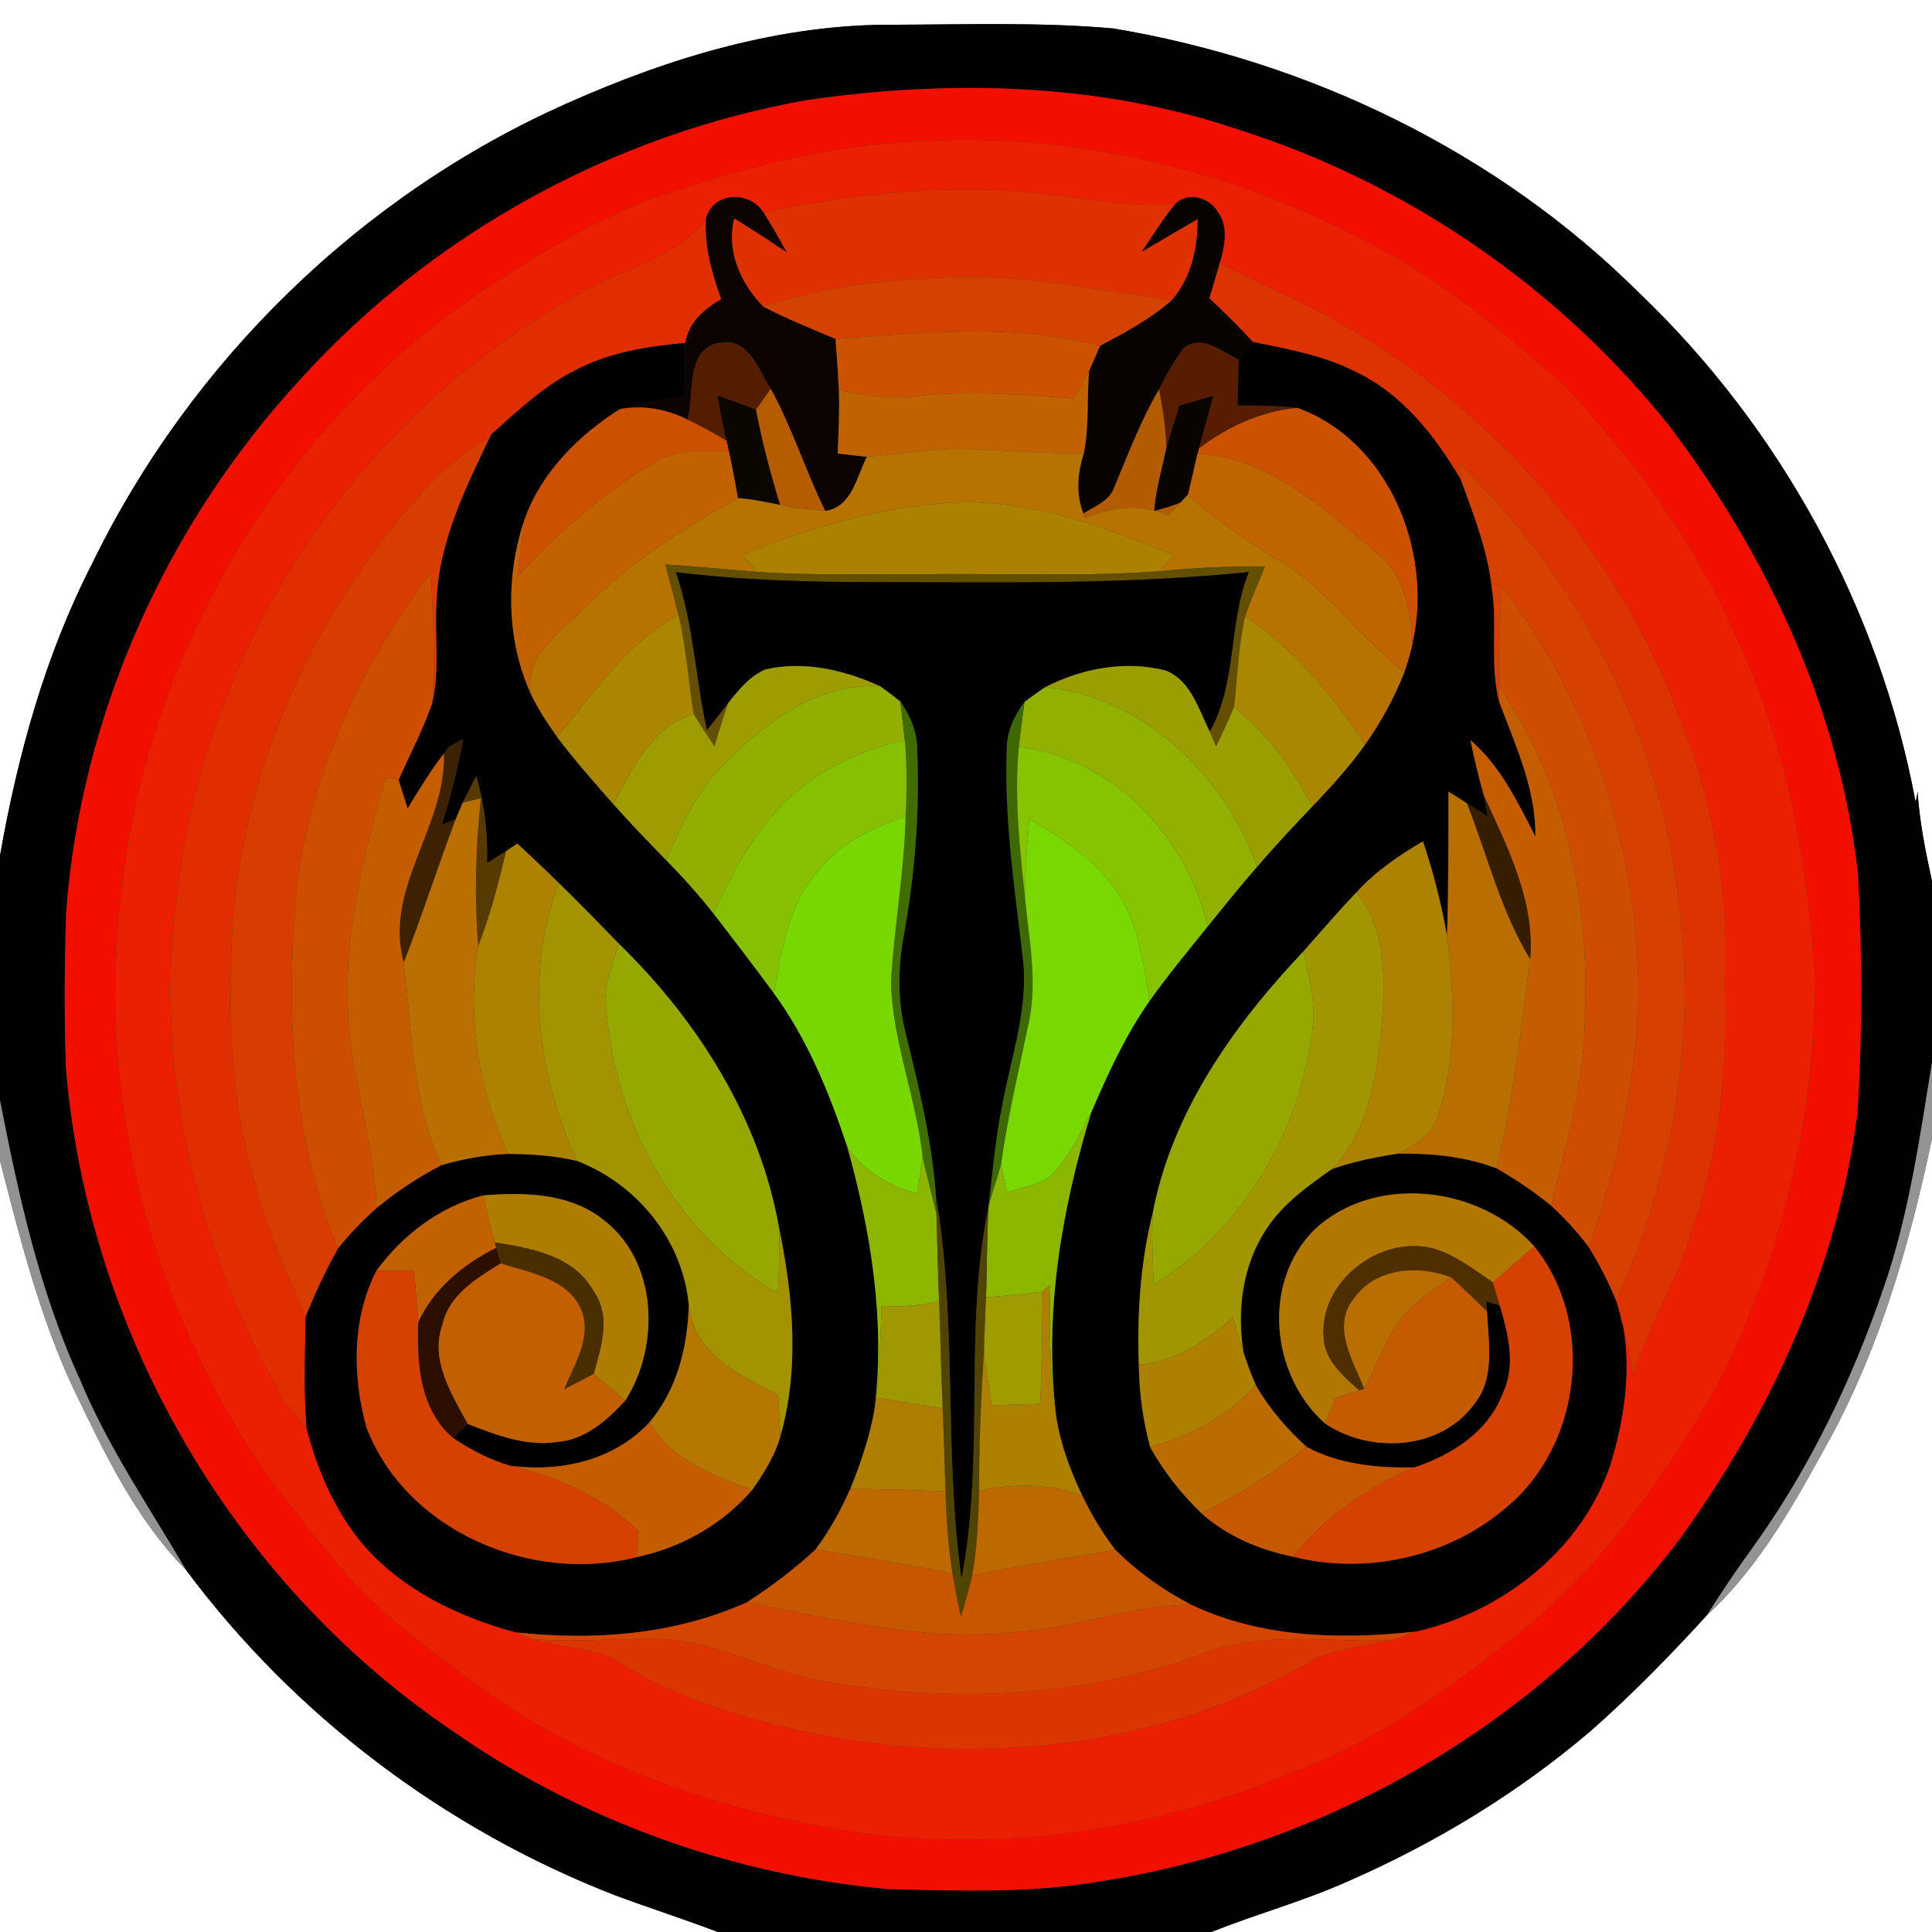 <?xml version="1.0" encoding="UTF-8" ?>
<!DOCTYPE svg PUBLIC "-//W3C//DTD SVG 1.1//EN" "http://www.w3.org/Graphics/SVG/1.1/DTD/svg11.dtd">
<svg width="250pt" height="250pt" viewBox="0 0 250 250" version="1.1" xmlns="http://www.w3.org/2000/svg">
<rect x="0" y="0" width="250" height="250" fill="#333333" stroke="none"/>
<g id="#ffffffff">
<path fill="#ffffff" opacity="1.00" d=" M 0.00 0.00 L 250.00 0.00 L 250.00 114.02 C 249.16 110.18 248.38 106.33 248.13 102.40 C 248.10 102.85 248.01 103.30 247.87 103.73 C 243.21 78.80 230.44 55.41 212.10 37.90 C 193.79 19.67 169.44 7.92 144.04 3.68 C 134.72 2.86 125.35 3.17 116.01 3.20 C 101.22 3.04 86.75 7.40 73.36 13.38 C 46.72 25.21 24.64 46.76 11.91 72.96 C 5.84 84.78 2.30 97.69 0.00 110.72 L 0.00 0.00 Z" />
<path fill="#ffffff" opacity="1.00" d=" M 236.91 185.96 C 243.41 173.91 247.19 160.65 250.00 147.31 L 250.00 250.00 L 156.74 250.00 C 162.60 247.67 168.71 246.00 174.47 243.42 C 185.80 238.46 196.50 231.96 205.92 223.91 C 211.20 219.25 216.13 214.20 220.88 209.00 C 227.85 202.60 232.40 194.15 236.91 185.96 Z" />
<path fill="#ffffff" opacity="1.00" d=" M 0.00 150.16 C 2.56 160.14 5.08 170.20 9.45 179.57 C 13.45 187.88 17.49 196.47 24.05 203.12 C 38.13 222.04 57.67 236.75 79.65 245.27 C 84.04 246.90 88.51 248.33 92.89 250.00 L 0.00 250.00 L 0.00 150.16 Z" />
</g>
<g id="#010100ff">
<path fill="#010100" opacity="1.00" d=" M 73.36 13.38 C 86.75 7.40 101.22 3.04 116.01 3.20 C 125.35 3.17 134.72 2.86 144.04 3.68 C 169.44 7.92 193.79 19.67 212.10 37.90 C 230.44 55.41 243.21 78.80 247.87 103.73 C 248.01 103.30 248.10 102.85 248.13 102.40 C 248.38 106.33 249.16 110.18 250.00 114.02 L 250.00 137.47 C 248.40 147.28 247.02 157.22 243.74 166.66 C 239.71 178.44 234.27 189.82 227.00 199.97 C 224.87 202.91 222.82 205.92 220.88 209.00 C 216.13 214.20 211.20 219.25 205.92 223.91 C 196.50 231.96 185.80 238.46 174.47 243.42 C 168.71 246.00 162.60 247.67 156.74 250.00 L 92.89 250.00 C 88.51 248.33 84.04 246.90 79.65 245.27 C 57.67 236.75 38.13 222.04 24.05 203.12 C 19.33 195.04 13.98 187.28 10.38 178.59 C 5.10 167.11 2.42 154.73 0.00 142.40 L 0.00 110.72 C 2.30 97.69 5.84 84.78 11.91 72.96 C 24.64 46.76 46.72 25.21 73.36 13.38 M 104.47 12.95 C 79.49 17.34 56.03 30.19 38.97 48.98 C 21.60 67.75 10.47 92.43 8.57 118.00 C 8.34 124.66 8.31 131.34 8.52 138.00 C 11.26 172.05 29.95 204.54 58.24 223.75 C 74.88 235.50 94.72 242.63 114.99 244.45 C 124.20 244.65 133.49 245.02 142.60 243.41 C 171.82 238.80 199.31 222.94 217.23 199.31 C 229.08 183.05 237.80 164.10 240.35 144.03 C 241.01 133.71 240.97 123.33 240.41 113.00 C 238.04 91.85 228.74 71.88 215.94 55.04 C 201.71 37.19 182.02 23.69 160.27 16.78 C 142.37 10.72 123.04 10.27 104.47 12.95 Z" />
</g>
<g id="#f30f00ff">
<path fill="#f30f00" opacity="1.00" d=" M 104.47 12.95 C 123.04 10.27 142.37 10.72 160.27 16.78 C 182.02 23.69 201.71 37.19 215.94 55.04 C 228.74 71.88 238.04 91.85 240.41 113.00 C 240.97 123.33 241.01 133.71 240.35 144.03 C 237.80 164.10 229.08 183.05 217.23 199.31 C 199.31 222.94 171.82 238.80 142.60 243.41 C 133.49 245.02 124.20 244.65 114.99 244.45 C 94.72 242.63 74.88 235.50 58.24 223.75 C 29.95 204.54 11.26 172.05 8.52 138.00 C 8.31 131.34 8.34 124.66 8.57 118.00 C 10.47 92.43 21.60 67.75 38.97 48.98 C 56.03 30.19 79.49 17.34 104.47 12.95 M 116.41 18.45 C 106.29 19.07 96.46 21.73 86.86 24.87 C 79.71 27.14 73.13 30.84 66.82 34.84 C 38.66 51.68 19.43 82.32 15.77 114.84 C 12.99 136.39 17.01 158.73 26.96 178.02 C 31.31 187.16 37.59 195.19 44.10 202.88 C 48.85 208.53 54.84 212.90 60.70 217.30 C 73.87 227.20 89.64 233.15 105.73 236.23 C 126.34 240.31 148.02 237.45 167.31 229.32 C 177.64 225.50 186.77 219.16 195.31 212.31 C 206.42 203.96 214.46 192.36 221.51 180.55 C 230.24 164.11 234.69 145.56 234.90 126.98 C 233.95 111.43 231.13 95.79 224.31 81.66 C 219.04 69.73 211.18 59.16 202.26 49.73 C 196.05 44.23 189.61 38.88 182.57 34.46 C 162.86 22.64 139.40 16.52 116.41 18.45 Z" />
</g>
<g id="#ea2000ff">
<path fill="#ea2000" opacity="1.00" d=" M 116.41 18.45 C 139.40 16.52 162.86 22.64 182.57 34.46 C 189.61 38.88 196.05 44.23 202.26 49.73 C 211.18 59.16 219.04 69.73 224.31 81.66 C 231.13 95.79 233.95 111.43 234.90 126.98 C 234.69 145.56 230.24 164.11 221.51 180.55 C 214.46 192.36 206.42 203.96 195.31 212.31 C 186.77 219.16 177.64 225.50 167.31 229.32 C 148.02 237.45 126.34 240.31 105.73 236.23 C 89.64 233.15 73.87 227.20 60.70 217.30 C 54.84 212.90 48.85 208.53 44.10 202.88 C 37.59 195.19 31.31 187.16 26.96 178.02 C 17.01 158.73 12.99 136.39 15.77 114.84 C 19.43 82.32 38.66 51.68 66.82 34.84 C 73.13 30.84 79.71 27.14 86.86 24.87 C 96.46 21.73 106.29 19.07 116.41 18.45 M 98.77 27.48 C 96.98 24.62 92.14 24.82 91.35 28.38 C 88.48 32.22 83.90 33.85 79.66 35.67 C 48.93 50.19 26.96 81.31 23.02 115.01 C 19.72 137.57 25.18 160.92 36.39 180.61 C 37.33 182.12 38.52 183.44 39.67 184.79 C 41.01 190.04 43.21 195.17 46.62 199.42 C 51.70 205.56 59.19 209.19 66.77 211.23 C 67.32 211.45 68.44 211.89 69.00 212.11 C 72.85 213.30 77.18 213.12 80.65 215.37 C 87.23 219.63 94.88 221.78 102.40 223.72 C 125.09 228.85 150.21 226.65 170.38 214.52 C 173.52 213.37 176.86 212.91 180.11 212.23 C 181.15 211.91 182.17 211.54 183.18 211.13 C 194.36 208.61 204.65 200.60 208.37 189.56 C 210.13 183.85 211.06 177.73 210.05 171.79 C 210.54 173.83 210.97 175.87 211.39 177.92 C 213.43 171.10 217.43 165.06 219.29 158.17 C 222.60 148.13 223.64 137.52 223.24 127.00 C 223.74 115.60 221.80 104.13 217.57 93.54 C 209.75 71.90 193.76 53.50 173.86 42.08 C 168.71 39.02 163.11 36.84 157.85 33.99 C 158.44 31.90 158.99 29.39 157.61 27.48 C 156.58 25.60 153.83 24.78 152.15 26.32 C 146.73 26.98 141.39 25.74 136.02 25.20 C 123.60 23.60 110.97 24.99 98.77 27.48 Z" />
</g>
<g id="#df3000ff">
<path fill="#df3000" opacity="1.00" d=" M 98.77 27.48 C 110.97 24.99 123.60 23.60 136.02 25.20 C 141.39 25.74 146.73 26.98 152.15 26.32 C 150.52 28.27 149.19 30.46 147.76 32.56 C 150.17 31.15 152.57 29.73 154.99 28.33 C 154.99 32.12 154.19 35.95 151.62 38.86 C 142.44 37.64 133.29 35.62 123.98 35.86 C 115.46 36.11 106.84 36.90 98.73 39.66 C 95.78 36.61 93.96 32.51 94.99 28.24 C 97.29 29.64 99.54 31.11 101.77 32.62 C 100.81 30.88 99.85 29.14 98.77 27.48 Z" />
</g>
<g id="#0c0400ff">
<path fill="#0c0400" opacity="1.00" d=" M 91.35 28.38 C 92.14 24.82 96.98 24.62 98.77 27.48 C 99.85 29.14 100.81 30.88 101.77 32.62 C 99.54 31.11 97.29 29.64 94.99 28.24 C 93.96 32.51 95.78 36.61 98.73 39.66 C 101.78 41.24 104.96 42.53 108.12 43.86 C 108.29 46.04 108.44 48.24 108.55 50.43 C 108.64 53.18 108.51 55.93 108.40 58.68 C 109.66 58.83 110.92 59.00 112.18 59.10 C 110.82 61.70 110.27 65.64 106.78 66.11 C 104.23 60.93 102.53 55.37 99.73 50.31 C 98.16 47.93 96.91 43.73 93.32 44.34 C 88.63 44.89 89.90 50.92 88.97 54.29 C 86.27 52.93 83.22 52.39 80.23 52.93 C 82.98 52.19 85.80 51.76 88.61 51.29 C 88.62 48.99 88.60 46.68 88.68 44.38 C 89.10 41.69 91.10 40.01 93.31 38.70 C 92.14 35.39 91.13 31.94 91.35 28.38 Z" />
</g>
<g id="#090300ff">
<path fill="#090300" opacity="1.00" d=" M 152.15 26.32 C 153.83 24.78 156.58 25.60 157.61 27.48 C 158.99 29.39 158.44 31.90 157.85 33.99 C 157.40 35.53 156.98 37.07 156.49 38.59 C 158.44 40.41 160.34 42.29 162.15 44.26 C 161.52 45.02 160.90 45.78 160.29 46.55 C 158.13 45.53 155.65 43.27 153.22 44.96 C 151.95 46.65 150.93 48.50 149.98 50.37 C 147.61 54.43 145.97 58.81 144.16 63.12 C 143.53 64.88 141.62 65.51 140.19 66.46 C 139.19 63.90 139.43 61.18 140.26 58.62 C 140.94 55.13 140.64 51.55 140.92 48.03 C 141.39 46.93 141.87 45.84 142.35 44.75 C 145.58 43.03 148.85 41.28 151.62 38.86 C 154.19 35.95 154.99 32.12 154.99 28.33 C 152.57 29.73 150.17 31.15 147.76 32.56 C 149.19 30.46 150.52 28.27 152.15 26.32 Z" />
</g>
<g id="#e12e00ff">
<path fill="#e12e00" opacity="1.00" d=" M 79.66 35.67 C 83.90 33.85 88.48 32.22 91.35 28.38 C 91.13 31.94 92.14 35.39 93.31 38.70 C 91.10 40.01 89.10 41.69 88.68 44.38 C 83.91 44.82 79.06 45.55 74.75 47.76 C 70.49 49.83 67.03 53.12 63.54 56.25 C 61.17 57.95 58.70 59.55 56.63 61.62 C 41.68 77.03 31.99 97.57 30.13 119.00 C 29.53 130.11 29.63 141.46 32.76 152.23 C 34.31 158.52 37.01 164.43 39.56 170.35 C 39.47 175.16 39.29 179.99 39.67 184.79 C 38.52 183.44 37.33 182.12 36.39 180.61 C 25.18 160.92 19.72 137.57 23.02 115.01 C 26.96 81.31 48.93 50.19 79.66 35.67 Z" />
</g>
<g id="#dd3300ff">
<path fill="#dd3300" opacity="1.00" d=" M 157.85 33.99 C 163.11 36.84 168.71 39.02 173.86 42.08 C 193.76 53.50 209.75 71.90 217.57 93.54 C 221.80 104.13 223.74 115.60 223.24 127.00 C 223.64 137.52 222.60 148.13 219.29 158.17 C 217.43 165.06 213.43 171.10 211.39 177.92 C 210.97 175.87 210.54 173.83 210.05 171.79 C 209.78 170.64 209.48 169.50 209.15 168.37 C 216.79 151.48 219.87 132.44 216.87 114.08 C 214.10 93.54 203.67 74.45 188.95 60.03 C 188.98 60.55 189.02 61.60 189.05 62.13 C 185.66 56.29 181.21 50.69 174.90 47.87 C 170.89 45.93 166.47 45.15 162.15 44.26 C 160.34 42.29 158.44 40.41 156.49 38.59 C 156.98 37.07 157.40 35.53 157.85 33.99 Z" />
</g>
<g id="#d44200ff">
<path fill="#d44200" opacity="1.00" d=" M 98.73 39.66 C 106.84 36.90 115.46 36.11 123.98 35.86 C 133.29 35.62 142.44 37.64 151.62 38.86 C 148.85 41.28 145.58 43.03 142.35 44.75 C 131.14 41.83 119.51 43.04 108.12 43.86 C 104.96 42.53 101.78 41.24 98.73 39.66 Z" />
</g>
<g id="#ca5200ff">
<path fill="#ca5200" opacity="1.00" d=" M 108.12 43.86 C 119.51 43.04 131.14 41.83 142.35 44.75 C 141.87 45.84 141.39 46.93 140.92 48.03 C 140.28 49.22 139.61 50.39 138.94 51.57 C 132.31 51.03 125.63 50.55 118.99 51.21 C 115.49 51.62 111.95 51.34 108.55 50.43 C 108.44 48.24 108.29 46.04 108.12 43.86 Z" />
<path fill="#ca5200" opacity="1.00" d=" M 155.14 58.01 C 158.86 55.19 163.22 53.18 167.91 52.77 C 179.78 57.08 185.51 71.48 182.79 83.27 C 182.50 79.10 181.80 74.48 178.32 71.71 C 171.46 66.02 164.38 59.19 154.96 58.69 L 155.14 58.01 Z" />
</g>
<g id="#541d00ff">
<path fill="#541d00" opacity="1.00" d=" M 93.32 44.34 C 96.91 43.73 98.16 47.93 99.73 50.31 C 99.25 50.98 98.30 52.33 97.83 53.01 C 96.16 52.39 94.49 51.77 92.82 51.17 C 93.18 53.13 93.57 55.08 94.01 57.03 C 92.37 56.04 90.68 55.14 88.97 54.29 C 89.90 50.92 88.63 44.89 93.32 44.34 Z" />
</g>
<g id="#561d00ff">
<path fill="#561d00" opacity="1.00" d=" M 153.22 44.96 C 155.65 43.27 158.13 45.53 160.29 46.55 C 160.24 48.52 160.19 50.49 160.15 52.46 C 162.74 52.46 165.33 52.47 167.91 52.77 C 163.22 53.18 158.86 55.19 155.14 58.01 C 155.76 55.74 156.38 53.47 157.00 51.21 C 155.53 51.65 154.06 52.08 152.60 52.51 C 152.06 54.34 151.44 56.14 150.94 57.98 C 150.86 55.42 150.46 52.88 149.98 50.37 C 150.93 48.50 151.95 46.65 153.22 44.96 Z" />
</g>
<g id="#010000ff">
<path fill="#010000" opacity="1.00" d=" M 74.75 47.76 C 79.06 45.55 83.91 44.82 88.68 44.38 C 88.60 46.68 88.62 48.99 88.61 51.29 C 85.80 51.76 82.98 52.19 80.23 52.93 C 74.92 56.28 70.16 61.01 67.95 67.00 C 65.41 74.34 65.46 82.81 68.75 89.92 C 69.67 91.84 70.86 93.62 72.09 95.36 C 74.35 98.39 76.88 101.21 79.37 104.06 C 81.58 106.55 83.90 108.95 86.23 111.33 C 88.37 113.52 90.43 115.80 92.32 118.21 C 94.97 121.63 97.60 125.07 100.16 128.55 C 104.49 134.50 107.30 141.38 109.61 148.32 C 112.70 159.34 114.57 170.88 113.17 182.33 C 112.55 185.89 111.39 189.33 110.02 192.67 C 108.81 195.42 107.34 198.07 105.54 200.49 C 102.80 203.05 99.78 205.31 96.64 207.34 C 87.28 211.55 76.87 212.32 66.77 211.23 C 59.19 209.19 51.70 205.56 46.62 199.42 C 43.21 195.17 41.01 190.04 39.67 184.79 C 39.29 179.99 39.47 175.16 39.56 170.35 C 40.77 167.33 42.15 164.37 43.75 161.54 C 45.25 159.65 46.93 157.92 48.73 156.32 C 51.32 154.17 54.16 152.31 57.15 150.76 C 59.96 149.94 62.86 149.43 65.79 149.31 C 68.78 149.34 71.78 149.53 74.70 150.23 C 82.49 153.27 88.31 160.43 89.13 168.83 C 88.98 174.28 87.63 179.79 84.05 184.04 C 79.45 188.99 72.55 190.52 66.03 189.67 C 63.37 188.90 60.91 187.59 58.62 186.07 C 59.25 185.46 59.88 184.85 60.52 184.25 C 64.18 185.69 68.05 187.19 72.07 186.60 C 75.71 186.32 78.56 183.79 80.92 181.23 C 85.43 174.16 85.13 163.25 78.12 157.87 C 73.77 154.36 67.83 154.25 62.52 154.69 C 56.88 156.14 52.09 159.81 48.69 164.46 C 45.52 170.67 45.59 178.18 47.44 184.76 C 52.60 198.17 68.87 205.00 82.43 201.48 C 88.17 200.25 93.49 197.27 97.33 192.80 C 98.81 190.68 100.25 188.45 100.96 185.93 C 103.48 177.14 102.64 167.81 100.83 158.97 C 98.35 144.78 90.32 132.10 80.12 122.15 C 77.55 119.50 74.97 116.85 72.32 114.27 C 70.56 112.53 68.75 110.85 66.95 109.15 C 66.59 109.39 65.87 109.88 65.50 110.12 C 64.68 110.65 63.85 111.17 63.02 111.69 C 63.15 107.89 62.69 104.08 61.64 100.43 C 61.04 101.57 60.46 102.72 59.87 103.88 C 59.64 104.41 59.19 105.49 58.96 106.02 C 58.51 106.20 57.62 106.56 57.17 106.73 C 58.30 103.08 59.27 99.38 59.94 95.61 C 59.49 95.86 58.57 96.36 58.11 96.62 C 57.94 96.84 57.60 97.28 57.44 97.50 C 55.71 99.76 54.21 102.18 52.75 104.61 C 52.35 103.38 51.96 102.15 51.58 100.92 C 53.05 97.61 54.76 94.39 55.94 90.96 C 56.92 86.70 56.23 82.30 56.49 77.97 C 56.71 70.20 60.25 63.11 63.54 56.25 C 67.03 53.12 70.49 49.83 74.75 47.76 Z" />
<path fill="#010000" opacity="1.00" d=" M 160.29 46.55 C 160.90 45.78 161.52 45.02 162.15 44.26 C 166.47 45.15 170.89 45.93 174.90 47.87 C 181.21 50.69 185.66 56.29 189.05 62.13 C 190.70 66.63 192.48 71.14 193.02 75.95 C 193.83 80.89 192.72 85.99 194.01 90.86 C 196.12 96.49 198.74 102.07 198.68 108.24 C 196.37 103.76 194.15 99.11 190.27 95.76 C 190.75 98.17 191.35 100.56 192.00 102.94 C 192.12 103.61 192.37 104.96 192.50 105.63 C 191.61 105.07 190.72 104.52 189.84 103.96 C 189.24 103.58 188.04 102.81 187.43 102.43 C 187.43 108.64 187.45 114.85 187.24 121.06 C 186.50 116.92 185.47 112.85 184.13 108.87 C 181.00 110.69 177.99 112.77 175.53 115.46 C 173.16 117.94 170.93 120.56 168.64 123.13 C 159.64 132.66 151.67 143.84 149.16 156.97 C 147.57 163.37 147.13 169.99 147.36 176.57 C 147.41 180.18 147.89 183.77 148.83 187.26 C 150.60 190.44 152.87 193.32 155.49 195.84 C 158.79 198.79 162.98 200.55 167.29 201.43 C 176.83 203.84 187.52 201.47 194.98 195.00 C 204.63 187.00 206.50 171.08 198.53 161.28 C 191.55 153.47 177.98 151.78 170.10 159.10 C 163.23 165.95 164.41 177.90 171.45 184.20 C 177.32 188.16 186.39 187.68 190.75 181.71 C 193.52 178.33 192.60 173.72 192.42 169.71 C 192.39 169.39 192.33 168.73 192.31 168.41 C 192.75 168.53 193.63 168.79 194.07 168.92 C 195.15 172.59 196.20 176.67 194.45 180.33 C 192.58 185.28 187.84 188.30 183.01 189.89 C 178.24 189.96 173.33 189.53 169.06 187.22 C 166.51 184.88 164.21 182.24 162.50 179.23 C 161.90 177.84 161.36 176.43 160.91 174.99 C 160.02 169.51 160.79 163.59 163.95 158.92 C 166.06 155.72 169.24 153.46 172.33 151.29 C 175.10 150.30 177.99 149.73 180.89 149.28 C 185.20 149.22 189.58 149.63 193.64 151.18 C 196.13 152.60 198.51 154.21 200.73 156.02 C 202.51 157.66 204.14 159.45 205.59 161.38 C 206.97 163.61 208.17 165.95 209.15 168.37 C 209.48 169.50 209.78 170.64 210.05 171.79 C 211.06 177.73 210.13 183.85 208.37 189.56 C 204.65 200.60 194.36 208.61 183.18 211.13 C 173.41 212.19 163.17 211.95 154.15 207.65 C 150.54 205.78 147.19 203.40 144.32 200.53 C 142.64 198.38 141.26 196.03 140.07 193.58 C 138.50 190.31 137.22 186.86 136.67 183.26 C 135.06 169.98 137.34 156.66 141.20 143.97 C 143.35 138.96 145.63 133.97 148.78 129.49 C 151.13 126.18 153.73 123.06 156.27 119.89 C 158.37 117.29 160.46 114.69 162.66 112.17 C 164.96 109.51 167.36 106.92 169.80 104.37 C 172.23 101.84 174.58 99.23 176.63 96.38 C 178.69 93.46 180.42 90.30 181.73 86.97 C 182.15 85.76 182.51 84.52 182.79 83.27 C 185.51 71.48 179.78 57.08 167.91 52.77 C 165.33 52.47 162.74 52.46 160.15 52.46 C 160.19 50.49 160.24 48.52 160.29 46.55 Z" />
</g>
<g id="#c06200ff">
<path fill="#c06200" opacity="1.00" d=" M 138.94 51.57 C 139.61 50.39 140.28 49.22 140.92 48.03 C 140.64 51.55 140.94 55.13 140.26 58.62 C 135.50 58.74 130.76 58.34 126.01 58.13 C 121.37 57.90 116.79 58.75 112.18 59.10 C 110.92 59.00 109.66 58.83 108.40 58.68 C 108.51 55.93 108.64 53.18 108.55 50.43 C 111.95 51.34 115.49 51.62 118.99 51.21 C 125.63 50.55 132.31 51.03 138.94 51.57 Z" />
</g>
<g id="#0c0600ff">
<path fill="#0c0600" opacity="1.00" d=" M 92.82 51.17 C 94.49 51.77 96.16 52.39 97.83 53.01 C 98.62 57.17 99.71 61.27 100.95 65.33 C 99.14 64.99 97.34 64.57 95.49 64.46 C 95.13 62.43 94.77 60.40 94.32 58.38 C 94.24 58.04 94.09 57.37 94.01 57.03 C 93.57 55.08 93.18 53.13 92.82 51.17 Z" />
</g>
<g id="#b55c00ff">
<path fill="#b55c00" opacity="1.00" d=" M 97.83 53.01 C 98.30 52.33 99.25 50.98 99.73 50.31 C 102.53 55.37 104.23 60.93 106.78 66.11 C 104.83 65.91 102.86 65.81 100.95 65.33 C 99.71 61.27 98.62 57.17 97.83 53.01 Z" />
</g>
<g id="#b25b00ff">
<path fill="#b25b00" opacity="1.00" d=" M 149.98 50.37 C 150.46 52.88 150.86 55.42 150.94 57.98 C 150.36 60.68 149.58 63.35 149.36 66.11 C 150.52 65.81 151.66 65.44 152.78 65.01 C 152.24 65.58 151.70 66.15 151.15 66.71 C 147.64 65.06 143.84 65.63 140.36 67.02 L 140.19 66.46 C 141.62 65.51 143.53 64.88 144.16 63.12 C 145.97 58.81 147.61 54.43 149.98 50.37 Z" />
</g>
<g id="#090400ff">
<path fill="#090400" opacity="1.00" d=" M 152.60 52.51 C 154.06 52.08 155.53 51.65 157.00 51.21 C 156.38 53.47 155.76 55.74 155.14 58.01 L 154.96 58.69 C 154.53 60.46 154.17 62.25 153.71 64.01 C 153.48 64.26 153.02 64.76 152.78 65.01 C 151.66 65.44 150.52 65.81 149.36 66.11 C 149.58 63.35 150.36 60.68 150.94 57.98 C 151.44 56.14 152.06 54.34 152.60 52.51 Z" />
</g>
<g id="#cb5100ff">
<path fill="#cb5100" opacity="1.00" d=" M 80.23 52.93 C 83.22 52.39 86.27 52.93 88.97 54.29 C 90.68 55.14 92.37 56.04 94.01 57.03 C 94.09 57.37 94.24 58.04 94.32 58.38 C 91.11 58.31 87.65 58.01 84.79 59.79 C 78.10 63.74 72.17 68.91 66.96 74.66 C 67.26 72.10 67.53 69.54 67.95 67.00 C 70.16 61.01 74.92 56.28 80.23 52.93 Z" />
</g>
<g id="#d83d00ff">
<path fill="#d83d00" opacity="1.00" d=" M 56.63 61.62 C 58.70 59.55 61.17 57.95 63.54 56.25 C 60.25 63.11 56.71 70.20 56.49 77.97 C 56.23 82.30 56.92 86.70 55.94 90.96 C 56.37 85.34 55.97 79.70 55.78 74.08 C 46.85 85.86 40.41 99.65 38.47 114.40 C 36.90 130.24 37.56 146.66 43.75 161.54 C 42.15 164.37 40.77 167.33 39.56 170.35 C 37.01 164.43 34.31 158.52 32.76 152.23 C 29.63 141.46 29.53 130.11 30.13 119.00 C 31.99 97.57 41.68 77.03 56.63 61.62 Z" />
</g>
<g id="#c16100ff">
<path fill="#c16100" opacity="1.00" d=" M 84.79 59.79 C 87.65 58.01 91.11 58.31 94.32 58.38 C 94.77 60.40 95.13 62.43 95.49 64.46 C 88.38 68.43 81.40 72.81 75.67 78.67 C 72.59 81.81 67.72 84.79 68.75 89.92 C 65.46 82.81 65.41 74.34 67.95 67.00 C 67.53 69.54 67.26 72.10 66.96 74.66 C 72.17 68.91 78.10 63.74 84.79 59.79 Z" />
<path fill="#c16100" opacity="1.00" d=" M 48.69 164.46 C 52.09 159.81 56.88 156.14 62.52 154.69 C 62.98 156.72 63.46 158.76 64.02 160.77 L 64.22 161.47 C 59.97 163.59 56.15 166.72 54.12 171.12 C 53.99 168.88 53.76 166.65 53.55 164.42 C 51.93 164.43 50.31 164.44 48.69 164.46 Z" />
</g>
<g id="#b67300ff">
<path fill="#b67300" opacity="1.00" d=" M 112.18 59.10 C 116.79 58.75 121.37 57.90 126.01 58.13 C 130.76 58.34 135.50 58.74 140.26 58.62 C 139.43 61.18 139.19 63.90 140.19 66.46 L 140.36 67.02 C 143.84 65.63 147.64 65.06 151.15 66.71 C 151.70 66.15 152.24 65.58 152.78 65.01 C 153.02 64.76 153.48 64.26 153.71 64.01 C 157.30 67.29 161.33 70.00 165.47 72.51 C 171.79 76.27 175.99 82.49 181.73 86.97 C 180.42 90.30 178.69 93.46 176.63 96.38 C 172.46 90.00 167.55 84.00 161.11 79.79 C 161.86 77.58 162.80 75.45 163.70 73.30 C 159.15 73.25 154.60 73.47 150.06 73.92 C 150.67 73.22 151.28 72.51 151.89 71.81 C 142.41 67.98 132.42 64.28 122.02 65.10 C 113.08 65.84 104.38 68.42 96.10 71.78 C 96.71 72.52 97.33 73.26 97.94 74.00 C 93.99 73.68 90.05 73.30 86.10 73.04 C 86.66 75.21 87.27 77.38 87.80 79.57 C 81.09 83.21 76.88 89.68 72.09 95.36 C 70.86 93.62 69.67 91.84 68.75 89.92 C 67.72 84.79 72.59 81.81 75.67 78.67 C 81.40 72.81 88.38 68.43 95.49 64.46 C 97.34 64.57 99.14 64.99 100.95 65.33 C 102.86 65.81 104.83 65.91 106.78 66.11 C 110.27 65.64 110.82 61.70 112.18 59.10 Z" />
</g>
<g id="#c06400ff">
<path fill="#c06400" opacity="1.00" d=" M 153.71 64.01 C 154.17 62.25 154.53 60.46 154.96 58.69 C 164.38 59.19 171.46 66.02 178.32 71.71 C 181.80 74.48 182.50 79.10 182.79 83.27 C 182.51 84.52 182.15 85.76 181.73 86.97 C 175.99 82.49 171.79 76.27 165.47 72.51 C 161.33 70.00 157.30 67.29 153.71 64.01 Z" />
</g>
<g id="#d64000ff">
<path fill="#d64000" opacity="1.00" d=" M 188.95 60.03 C 203.67 74.45 214.10 93.54 216.87 114.08 C 219.87 132.44 216.79 151.48 209.15 168.37 C 208.17 165.95 206.97 163.61 205.59 161.38 C 209.28 150.99 211.68 140.06 212.02 129.02 C 212.05 110.04 205.98 90.93 194.35 75.87 C 194.09 80.19 193.89 84.51 193.95 88.84 C 193.96 89.35 193.99 90.36 194.01 90.86 C 192.72 85.99 193.83 80.89 193.02 75.95 C 192.48 71.14 190.70 66.63 189.05 62.13 C 189.02 61.60 188.98 60.55 188.95 60.03 Z" />
</g>
<g id="#ad8100ff">
<path fill="#ad8100" opacity="1.00" d=" M 96.10 71.78 C 104.38 68.42 113.08 65.84 122.02 65.10 C 132.42 64.28 142.41 67.98 151.89 71.81 C 151.28 72.51 150.67 73.22 150.06 73.92 C 139.73 74.68 129.35 74.16 119.00 74.31 C 111.98 74.27 104.95 74.50 97.94 74.00 C 97.33 73.26 96.71 72.52 96.10 71.78 Z" />
</g>
<g id="#644e00ff">
<path fill="#644e00" opacity="1.00" d=" M 86.10 73.04 C 90.05 73.30 93.99 73.68 97.94 74.00 C 104.95 74.50 111.98 74.27 119.00 74.31 C 129.35 74.16 139.73 74.68 150.06 73.92 C 154.60 73.47 159.15 73.25 163.70 73.30 C 162.80 75.45 161.86 77.58 161.11 79.79 C 160.24 83.63 160.15 87.58 159.68 91.48 C 158.97 93.22 158.16 94.91 157.36 96.61 C 157.16 96.13 156.75 95.16 156.54 94.68 C 160.11 88.33 158.91 80.69 161.59 74.02 C 145.45 75.68 129.20 75.35 113.00 75.32 C 104.47 75.33 95.93 75.08 87.45 74.03 C 89.74 80.64 89.98 87.68 91.48 94.47 C 92.38 93.33 93.28 92.18 94.19 91.03 C 93.55 92.87 93.03 94.73 92.45 96.58 C 91.53 95.19 90.61 93.80 89.76 92.38 C 89.07 88.11 88.79 83.79 87.80 79.57 C 87.27 77.38 86.66 75.21 86.10 73.04 Z" />
</g>
<g id="#ce4e00ff">
<path fill="#ce4e00" opacity="1.00" d=" M 38.47 114.40 C 40.41 99.65 46.85 85.86 55.78 74.08 C 55.97 79.70 56.37 85.34 55.94 90.96 C 54.76 94.39 53.05 97.61 51.58 100.92 C 51.16 100.84 50.33 100.67 49.92 100.58 C 47.22 110.16 44.64 119.98 45.00 130.01 C 45.18 138.92 48.41 147.42 48.73 156.32 C 46.93 157.92 45.25 159.65 43.75 161.54 C 37.56 146.66 36.90 130.24 38.47 114.40 Z" />
</g>
<g id="#000000ff">
<path fill="#000000" opacity="1.00" d=" M 87.45 74.03 C 95.93 75.08 104.47 75.33 113.00 75.32 C 129.20 75.35 145.45 75.68 161.59 74.02 C 158.91 80.69 160.11 88.33 156.54 94.68 C 155.12 91.83 154.13 88.13 150.91 86.79 C 145.67 85.40 140.03 86.48 135.26 88.91 C 134.35 89.52 133.45 90.16 132.57 90.83 C 131.26 92.59 130.29 94.65 130.28 96.89 C 129.93 105.88 131.28 114.82 132.33 123.72 C 133.18 130.20 130.92 136.46 129.75 142.74 C 128.83 147.11 128.45 151.56 127.94 155.99 C 124.63 171.90 127.51 188.34 124.42 204.28 C 122.11 187.89 123.91 171.20 121.12 154.88 C 120.62 147.74 118.93 140.76 117.22 133.82 C 116.12 129.61 116.17 125.19 116.97 120.93 C 118.41 113.02 119.03 104.95 118.68 96.91 C 118.67 94.67 117.75 92.58 116.50 90.77 C 115.65 90.09 114.79 89.44 113.91 88.81 C 109.32 86.71 104.08 85.47 99.06 86.62 C 96.99 87.50 95.54 89.31 94.19 91.03 C 93.28 92.18 92.38 93.33 91.48 94.47 C 89.98 87.68 89.74 80.64 87.45 74.03 Z" />
</g>
<g id="#ce4d00ff">
<path fill="#ce4d00" opacity="1.00" d=" M 194.35 75.87 C 205.98 90.93 212.05 110.04 212.02 129.02 C 211.68 140.06 209.28 150.99 205.59 161.38 C 204.14 159.45 202.51 157.66 200.73 156.02 C 202.55 148.44 204.82 140.89 205.04 133.04 C 205.86 117.71 202.90 101.57 193.95 88.84 C 193.89 84.51 194.09 80.19 194.35 75.87 Z" />
</g>
<g id="#ab8600ff">
<path fill="#ab8600" opacity="1.00" d=" M 72.09 95.36 C 76.88 89.68 81.09 83.21 87.80 79.57 C 88.79 83.79 89.07 88.11 89.76 92.38 C 84.32 94.04 81.86 99.44 79.37 104.06 C 76.88 101.21 74.35 98.39 72.09 95.36 Z" />
</g>
<g id="#aa8700ff">
<path fill="#aa8700" opacity="1.00" d=" M 161.11 79.79 C 167.55 84.00 172.46 90.00 176.63 96.38 C 174.58 99.23 172.23 101.84 169.80 104.37 C 167.30 99.45 163.97 94.98 159.68 91.48 C 160.15 87.58 160.24 83.63 161.11 79.79 Z" />
</g>
<g id="#9d9c00ff">
<path fill="#9d9c00" opacity="1.00" d=" M 94.19 91.03 C 95.54 89.31 96.99 87.50 99.06 86.62 C 104.08 85.47 109.32 86.71 113.91 88.81 C 105.62 88.31 98.75 93.68 93.30 99.29 C 90.03 102.69 88.06 107.04 86.23 111.33 C 83.90 108.95 81.58 106.55 79.37 104.06 C 81.86 99.44 84.32 94.04 89.76 92.38 C 90.61 93.80 91.53 95.19 92.45 96.58 C 93.03 94.73 93.55 92.87 94.19 91.03 Z" />
</g>
<g id="#9b9e00ff">
<path fill="#9b9e00" opacity="1.00" d=" M 135.26 88.91 C 140.03 86.48 145.67 85.40 150.91 86.79 C 154.13 88.13 155.12 91.83 156.54 94.68 C 156.75 95.16 157.16 96.13 157.36 96.61 C 158.16 94.91 158.97 93.22 159.68 91.48 C 163.97 94.98 167.30 99.45 169.80 104.37 C 167.36 106.92 164.96 109.51 162.66 112.17 C 158.53 100.43 147.99 90.16 135.26 88.91 Z" />
</g>
<g id="#92ae00ff">
<path fill="#92ae00" opacity="1.00" d=" M 93.30 99.29 C 98.75 93.68 105.62 88.31 113.91 88.81 C 114.79 89.44 115.65 90.09 116.50 90.77 C 116.70 92.43 116.91 94.08 117.08 95.74 C 110.47 97.27 104.12 100.43 99.77 105.76 C 96.54 109.42 94.43 113.86 92.32 118.21 C 90.43 115.80 88.37 113.52 86.23 111.33 C 88.06 107.04 90.03 102.69 93.30 99.29 Z" />
</g>
<g id="#91b000ff">
<path fill="#91b000" opacity="1.00" d=" M 135.26 88.91 C 147.99 90.16 158.53 100.43 162.66 112.17 C 160.46 114.69 158.37 117.29 156.27 119.89 C 153.64 108.27 143.96 98.05 131.84 96.64 C 132.04 94.70 132.31 92.76 132.57 90.83 C 133.45 90.16 134.35 89.52 135.26 88.91 Z" />
</g>
<g id="#c45c00ff">
<path fill="#c45c00" opacity="1.00" d=" M 193.95 88.84 C 202.90 101.57 205.86 117.71 205.04 133.04 C 204.82 140.89 202.55 148.44 200.73 156.02 C 198.51 154.21 196.13 152.60 193.64 151.18 C 195.83 142.29 196.80 133.17 198.00 124.10 C 198.64 116.57 195.04 109.58 192.00 102.94 C 191.35 100.56 190.75 98.17 190.27 95.76 C 194.15 99.11 196.37 103.76 198.68 108.24 C 198.74 102.07 196.12 96.49 194.01 90.86 C 193.99 90.36 193.96 89.35 193.95 88.84 Z" />
</g>
<g id="#406c00ff">
<path fill="#406c00" opacity="1.00" d=" M 116.50 90.77 C 117.75 92.58 118.67 94.67 118.68 96.91 C 119.03 104.95 118.41 113.02 116.97 120.93 C 116.17 125.19 116.12 129.61 117.22 133.82 C 118.93 140.76 120.62 147.74 121.12 154.88 C 121.14 155.44 121.17 156.55 121.18 157.11 C 120.60 154.64 119.90 152.20 119.39 149.72 C 118.56 142.06 115.48 134.77 115.29 127.05 C 115.71 119.89 117.01 112.81 117.19 105.64 C 117.36 102.34 117.37 99.03 117.08 95.74 C 116.91 94.08 116.70 92.43 116.50 90.77 Z" />
</g>
<g id="#3d6900ff">
<path fill="#3d6900" opacity="1.00" d=" M 130.28 96.89 C 130.29 94.65 131.26 92.59 132.57 90.83 C 132.31 92.76 132.04 94.70 131.84 96.64 C 131.22 103.18 131.96 109.74 132.64 116.25 C 133.16 121.54 134.25 126.91 133.15 132.21 C 131.87 138.36 130.40 144.47 129.53 150.70 C 129.04 152.48 128.45 154.22 127.94 155.99 C 128.45 151.56 128.83 147.11 129.75 142.74 C 130.92 136.46 133.18 130.20 132.33 123.72 C 131.28 114.82 129.93 105.88 130.28 96.89 Z" />
</g>
<g id="#3d2100ff">
<path fill="#3d2100" opacity="1.00" d=" M 58.11 96.62 C 58.57 96.36 59.49 95.86 59.94 95.61 C 59.27 99.38 58.30 103.08 57.17 106.73 C 57.62 106.56 58.51 106.20 58.96 106.02 C 56.64 112.17 54.65 118.43 52.25 124.55 C 49.59 114.98 57.76 106.95 57.44 97.50 C 57.60 97.28 57.94 96.84 58.11 96.62 Z" />
</g>
<g id="#86c100ff">
<path fill="#86c100" opacity="1.00" d=" M 99.77 105.76 C 104.12 100.43 110.47 97.27 117.08 95.74 C 117.37 99.03 117.36 102.34 117.19 105.64 C 112.92 107.11 108.61 109.12 105.80 112.80 C 101.98 117.15 101.12 123.06 100.16 128.55 C 97.60 125.07 94.97 121.63 92.32 118.21 C 94.43 113.86 96.54 109.42 99.77 105.76 Z" />
</g>
<g id="#86c300ff">
<path fill="#86c300" opacity="1.00" d=" M 131.84 96.64 C 143.96 98.05 153.64 108.27 156.27 119.89 C 153.73 123.06 151.13 126.18 148.78 129.49 C 147.91 124.69 147.39 119.57 144.56 115.44 C 141.78 111.23 137.40 108.53 133.20 105.94 C 132.91 109.37 132.61 112.80 132.64 116.25 C 131.96 109.74 131.22 103.18 131.84 96.64 Z" />
</g>
<g id="#c35d00ff">
<path fill="#c35d00" opacity="1.00" d=" M 52.75 104.61 C 54.21 102.18 55.71 99.76 57.44 97.50 C 57.76 106.95 49.59 114.98 52.25 124.55 C 53.35 133.38 53.26 142.54 57.15 150.76 C 54.16 152.31 51.32 154.17 48.73 156.32 C 48.41 147.42 45.18 138.92 45.00 130.01 C 44.64 119.98 47.22 110.16 49.92 100.58 C 50.33 100.67 51.16 100.84 51.58 100.92 C 51.96 102.15 52.35 103.38 52.75 104.61 Z" />
<path fill="#c35d00" opacity="1.00" d=" M 66.03 189.67 C 72.55 190.52 79.45 188.99 84.05 184.04 C 86.88 188.93 92.32 190.91 97.33 192.80 C 93.49 197.27 88.17 200.25 82.43 201.48 C 82.47 200.35 82.52 199.22 82.57 198.09 C 78.00 193.68 72.14 191.14 66.03 189.67 Z" />
</g>
<g id="#563a00ff">
<path fill="#563a00" opacity="1.00" d=" M 61.64 100.43 C 62.69 104.08 63.15 107.89 63.02 111.69 C 63.85 111.17 64.68 110.65 65.50 110.12 C 64.52 114.29 63.44 118.44 61.88 122.44 C 61.37 116.05 61.54 109.65 62.22 103.29 C 61.63 103.44 60.46 103.73 59.87 103.88 C 60.46 102.72 61.04 101.57 61.64 100.43 Z" />
</g>
<g id="#b97000ff">
<path fill="#b97000" opacity="1.00" d=" M 59.87 103.88 C 60.46 103.73 61.63 103.44 62.22 103.29 C 61.54 109.65 61.37 116.05 61.88 122.44 C 60.37 131.54 61.92 140.97 65.79 149.31 C 62.86 149.43 59.96 149.94 57.15 150.76 C 53.26 142.54 53.35 133.38 52.25 124.55 C 54.65 118.43 56.64 112.17 58.96 106.02 C 59.19 105.49 59.64 104.41 59.87 103.88 Z" />
</g>
<g id="#b96f00ff">
<path fill="#b96f00" opacity="1.00" d=" M 187.43 102.43 C 188.04 102.81 189.24 103.58 189.84 103.96 C 192.49 110.70 194.21 117.86 198.00 124.10 C 196.80 133.17 195.83 142.29 193.64 151.18 C 189.58 149.63 185.20 149.22 180.89 149.28 C 183.07 148.16 185.51 146.79 186.11 144.19 C 188.55 136.73 188.18 128.74 187.24 121.06 C 187.45 114.85 187.43 108.64 187.43 102.43 Z" />
</g>
<g id="#371d00ff">
<path fill="#371d00" opacity="1.00" d=" M 192.00 102.94 C 195.04 109.58 198.64 116.57 198.00 124.10 C 194.21 117.86 192.49 110.70 189.84 103.96 C 190.72 104.52 191.61 105.07 192.50 105.63 C 192.37 104.96 192.12 103.61 192.00 102.94 Z" />
</g>
<g id="#79d700ff">
<path fill="#79d700" opacity="1.00" d=" M 105.80 112.80 C 108.61 109.12 112.92 107.11 117.19 105.64 C 117.01 112.81 115.71 119.89 115.29 127.05 C 115.48 134.77 118.56 142.06 119.39 149.72 C 119.17 151.31 118.92 152.89 118.64 154.48 C 115.06 153.41 111.65 151.57 109.61 148.32 C 107.30 141.38 104.49 134.50 100.16 128.55 C 101.12 123.06 101.98 117.15 105.80 112.80 Z" />
</g>
<g id="#78d800ff">
<path fill="#78d800" opacity="1.00" d=" M 133.20 105.94 C 137.40 108.53 141.78 111.23 144.56 115.44 C 147.39 119.57 147.91 124.69 148.78 129.49 C 145.63 133.97 143.35 138.96 141.20 143.97 C 139.72 146.81 138.28 149.77 136.05 152.11 C 134.38 153.37 132.21 153.60 130.30 154.34 C 130.11 153.43 129.72 151.61 129.53 150.70 C 130.40 144.47 131.87 138.36 133.15 132.21 C 134.25 126.91 133.16 121.54 132.64 116.25 C 132.61 112.80 132.91 109.37 133.20 105.94 Z" />
</g>
<g id="#ad8200ff">
<path fill="#ad8200" opacity="1.00" d=" M 65.50 110.12 C 65.87 109.88 66.59 109.39 66.95 109.15 C 68.75 110.85 70.56 112.53 72.32 114.27 C 67.89 125.85 69.52 139.16 74.70 150.23 C 71.78 149.53 68.78 149.34 65.79 149.31 C 61.92 140.97 60.37 131.54 61.88 122.44 C 63.44 118.44 64.52 114.29 65.50 110.12 Z" />
</g>
<g id="#ac8200ff">
<path fill="#ac8200" opacity="1.00" d=" M 175.53 115.46 C 177.99 112.77 181.00 110.69 184.13 108.87 C 185.47 112.85 186.50 116.92 187.24 121.06 C 188.18 128.74 188.55 136.73 186.11 144.19 C 185.51 146.79 183.07 148.16 180.89 149.28 C 177.99 149.73 175.10 150.30 172.33 151.29 C 176.92 146.67 177.98 139.93 178.71 133.74 C 179.23 127.54 179.66 120.62 175.53 115.46 Z" />
</g>
<g id="#a39300ff">
<path fill="#a39300" opacity="1.00" d=" M 72.32 114.27 C 74.97 116.85 77.55 119.50 80.12 122.15 C 79.39 124.35 78.51 126.56 78.36 128.90 C 79.03 144.27 87.03 159.61 100.67 167.30 C 100.79 164.52 100.91 161.74 100.83 158.97 C 102.64 167.81 103.48 177.14 100.96 185.93 C 100.92 184.11 100.80 182.29 100.69 180.48 C 95.71 178.00 89.69 175.15 89.13 168.83 C 88.31 160.43 82.49 153.27 74.70 150.23 C 69.52 139.16 67.89 125.85 72.32 114.27 Z" />
</g>
<g id="#a19500ff">
<path fill="#a19500" opacity="1.00" d=" M 168.64 123.13 C 170.93 120.56 173.16 117.94 175.53 115.46 C 179.66 120.62 179.23 127.54 178.71 133.74 C 177.98 139.93 176.92 146.67 172.33 151.29 C 169.24 153.46 166.06 155.72 163.95 158.92 C 160.79 163.59 160.02 169.51 160.91 174.99 C 160.43 173.50 159.98 171.99 159.53 170.49 C 156.07 173.55 152.08 176.16 147.36 176.57 C 147.13 169.99 147.57 163.37 149.16 156.97 C 149.02 160.06 149.16 163.16 149.29 166.26 C 160.87 159.10 168.40 146.27 169.88 132.84 C 170.22 129.55 169.40 126.30 168.64 123.13 Z" />
</g>
<g id="#96a700ff">
<path fill="#96a700" opacity="1.00" d=" M 78.36 128.90 C 78.51 126.56 79.39 124.35 80.12 122.15 C 90.32 132.10 98.35 144.78 100.83 158.97 C 100.91 161.74 100.79 164.52 100.67 167.30 C 87.03 159.61 79.03 144.27 78.36 128.90 Z" />
</g>
<g id="#96a800ff">
<path fill="#96a800" opacity="1.00" d=" M 149.16 156.97 C 151.67 143.84 159.64 132.66 168.64 123.13 C 169.40 126.30 170.22 129.55 169.88 132.84 C 168.40 146.27 160.87 159.10 149.29 166.26 C 149.16 163.16 149.02 160.06 149.16 156.97 Z" />
</g>
<g id="#949494ff">
<path fill="#949494" opacity="1.00" d=" M 243.74 166.66 C 247.02 157.22 248.40 147.28 250.00 137.47 L 250.00 147.31 C 247.19 160.65 243.41 173.91 236.91 185.96 C 232.40 194.15 227.85 202.60 220.88 209.00 C 222.82 205.92 224.87 202.91 227.00 199.97 C 234.27 189.82 239.71 178.44 243.74 166.66 Z" />
</g>
<g id="#929292ff">
<path fill="#929292" opacity="1.00" d=" M 0.00 142.40 C 2.42 154.73 5.10 167.11 10.38 178.59 C 13.98 187.28 19.33 195.04 24.05 203.12 C 17.49 196.47 13.45 187.88 9.45 179.57 C 5.08 170.20 2.56 160.14 0.00 150.16 L 0.00 142.40 Z" />
</g>
<g id="#8bb700ff">
<path fill="#8bb700" opacity="1.00" d=" M 136.05 152.11 C 138.28 149.77 139.72 146.81 141.20 143.97 C 137.34 156.66 135.06 169.98 136.67 183.26 C 135.84 177.62 135.75 171.90 135.91 166.21 C 135.67 166.44 135.19 166.90 134.95 167.13 C 132.50 167.49 130.04 167.67 127.59 167.87 C 127.74 163.91 127.67 159.94 127.94 155.99 C 128.45 154.22 129.04 152.48 129.53 150.70 C 129.72 151.61 130.11 153.43 130.30 154.34 C 132.21 153.60 134.38 153.37 136.05 152.11 Z" />
</g>
<g id="#8db600ff">
<path fill="#8db600" opacity="1.00" d=" M 109.61 148.32 C 111.65 151.57 115.06 153.41 118.64 154.48 C 118.92 152.89 119.17 151.31 119.39 149.72 C 119.90 152.20 120.60 154.64 121.18 157.11 C 121.30 160.86 121.36 164.62 121.52 168.38 C 119.08 168.94 116.57 169.19 114.07 168.98 C 113.94 172.94 113.83 176.91 113.39 180.85 C 113.34 181.22 113.23 181.96 113.17 182.33 C 114.57 170.88 112.70 159.34 109.61 148.32 Z" />
</g>
<g id="#ae7d00ff">
<path fill="#ae7d00" opacity="1.00" d=" M 62.52 154.69 C 67.83 154.25 73.77 154.36 78.12 157.87 C 85.13 163.25 85.43 174.16 80.92 181.23 C 79.55 180.09 78.18 178.95 76.81 177.81 C 77.77 174.35 79.14 170.35 76.82 167.10 C 74.29 162.49 68.75 161.51 64.02 160.77 C 63.46 158.76 62.98 156.72 62.52 154.69 Z" />
</g>
<g id="#514300ff">
<path fill="#514300" opacity="1.00" d=" M 121.12 154.88 C 123.91 171.20 122.11 187.89 124.42 204.28 C 127.51 188.34 124.63 171.90 127.94 155.99 C 127.67 159.94 127.74 163.91 127.59 167.87 C 127.50 170.16 127.39 172.46 127.34 174.75 C 126.95 180.79 126.70 186.84 126.69 192.89 C 126.61 196.54 126.45 200.20 125.83 203.81 C 125.39 205.62 124.90 207.43 124.34 209.21 C 123.94 207.36 123.56 205.50 123.24 203.63 C 122.70 200.10 122.46 196.55 122.33 192.99 C 122.22 189.40 122.13 185.82 121.97 182.23 C 121.78 177.61 121.69 172.99 121.52 168.38 C 121.36 164.62 121.30 160.86 121.18 157.11 C 121.17 156.55 121.14 155.44 121.12 154.88 Z" />
</g>
<g id="#b27700ff">
<path fill="#b27700" opacity="1.00" d=" M 170.10 159.10 C 177.98 151.78 191.55 153.47 198.53 161.28 C 196.74 162.83 194.96 164.39 193.18 165.94 C 190.74 164.31 188.37 162.42 185.52 161.57 C 178.67 159.75 170.78 165.73 171.27 172.94 C 171.33 175.96 173.81 178.05 175.88 179.91 C 174.87 180.22 173.86 180.53 172.85 180.84 C 172.38 181.96 171.92 183.08 171.45 184.20 C 164.41 177.90 163.23 165.95 170.10 159.10 Z" />
</g>
<g id="#492e00ff">
<path fill="#492e00" opacity="1.00" d=" M 64.02 160.77 C 68.75 161.51 74.29 162.49 76.82 167.10 C 79.14 170.35 77.77 174.35 76.81 177.81 C 75.54 178.46 74.26 179.12 72.99 179.78 C 74.35 176.47 76.81 172.73 75.05 169.11 C 73.10 165.32 68.44 164.70 64.79 163.47 C 64.65 162.97 64.36 161.97 64.22 161.47 L 64.02 160.77 Z" />
</g>
<g id="#4f2e00ff">
<path fill="#4f2e00" opacity="1.00" d=" M 171.27 172.94 C 170.78 165.73 178.67 159.75 185.52 161.57 C 188.37 162.42 190.74 164.31 193.18 165.94 C 193.48 166.93 193.78 167.92 194.07 168.92 C 193.63 168.79 192.75 168.53 192.31 168.41 C 192.33 168.73 192.39 169.39 192.42 169.71 C 190.88 168.23 189.38 166.72 187.79 165.30 C 183.51 163.63 177.93 164.04 175.13 168.11 C 172.30 171.75 175.12 176.11 176.54 179.71 L 175.88 179.91 C 173.81 178.05 171.33 175.96 171.27 172.94 Z" />
</g>
<g id="#2c0f00ff">
<path fill="#2c0f00" opacity="1.00" d=" M 64.22 161.47 C 64.36 161.97 64.65 162.97 64.79 163.47 C 61.71 165.43 58.09 167.51 57.26 171.39 C 55.60 175.97 58.42 180.36 60.52 184.25 C 59.88 184.85 59.25 185.46 58.62 186.07 C 54.27 182.33 53.94 176.43 54.12 171.12 C 56.15 166.72 59.97 163.59 64.22 161.47 Z" />
</g>
<g id="#d44100ff">
<path fill="#d44100" opacity="1.00" d=" M 193.18 165.94 C 194.96 164.39 196.74 162.83 198.53 161.28 C 206.50 171.08 204.63 187.00 194.98 195.00 C 187.52 201.47 176.83 203.84 167.29 201.43 C 171.44 196.30 176.93 192.41 183.01 189.89 C 187.84 188.30 192.58 185.28 194.45 180.33 C 196.20 176.67 195.15 172.59 194.07 168.92 C 193.78 167.92 193.48 166.93 193.18 165.94 Z" />
<path fill="#d44100" opacity="1.00" d=" M 48.69 164.46 C 50.31 164.44 51.93 164.43 53.55 164.42 C 53.76 166.65 53.99 168.88 54.12 171.12 C 53.94 176.43 54.27 182.33 58.62 186.07 C 60.91 187.59 63.37 188.90 66.03 189.67 C 72.14 191.14 78.00 193.68 82.57 198.09 C 82.52 199.22 82.47 200.35 82.43 201.48 C 68.87 205.00 52.60 198.17 47.44 184.76 C 45.59 178.18 45.52 170.67 48.69 164.46 Z" />
</g>
<g id="#c25f00ff">
<path fill="#c25f00" opacity="1.00" d=" M 57.26 171.39 C 58.09 167.51 61.71 165.43 64.79 163.47 C 68.44 164.70 73.10 165.32 75.05 169.11 C 76.81 172.73 74.35 176.47 72.99 179.78 C 74.26 179.12 75.54 178.46 76.81 177.81 C 78.18 178.95 79.55 180.09 80.92 181.23 C 78.56 183.79 75.71 186.32 72.07 186.60 C 68.05 187.19 64.18 185.69 60.52 184.25 C 58.42 180.36 55.60 175.97 57.26 171.39 Z" />
</g>
<g id="#b96e00ff">
<path fill="#b96e00" opacity="1.00" d=" M 175.13 168.11 C 177.93 164.04 183.51 163.63 187.79 165.30 C 185.56 166.86 183.18 168.30 181.45 170.45 C 179.31 173.25 178.17 176.62 176.54 179.71 C 175.12 176.11 172.30 171.75 175.13 168.11 Z" />
</g>
<g id="#ae8000ff">
<path fill="#ae8000" opacity="1.00" d=" M 134.95 167.13 C 135.19 166.90 135.67 166.44 135.91 166.21 C 135.75 171.90 135.84 177.62 136.67 183.26 C 137.22 186.86 138.50 190.31 140.07 193.58 C 135.79 191.86 131.14 192.02 126.69 192.89 C 126.70 186.84 126.95 180.79 127.34 174.75 C 127.57 177.13 127.96 179.49 128.34 181.85 C 130.42 181.78 132.49 181.71 134.57 181.67 C 134.87 176.83 134.81 171.98 134.95 167.13 Z" />
<path fill="#ae8000" opacity="1.00" d=" M 147.36 176.57 C 152.08 176.16 156.07 173.55 159.53 170.49 C 159.98 171.99 160.43 173.50 160.91 174.99 C 161.36 176.43 161.90 177.84 162.50 179.23 C 158.87 183.27 154.00 185.80 148.83 187.26 C 147.89 183.77 147.41 180.18 147.36 176.57 Z" />
</g>
<g id="#c45b00ff">
<path fill="#c45b00" opacity="1.00" d=" M 181.45 170.45 C 183.18 168.30 185.56 166.86 187.79 165.30 C 189.38 166.72 190.88 168.23 192.42 169.71 C 192.60 173.72 193.52 178.33 190.75 181.71 C 186.39 187.68 177.32 188.16 171.45 184.20 C 171.92 183.08 172.38 181.96 172.85 180.84 C 173.86 180.53 174.87 180.22 175.88 179.91 L 176.54 179.71 C 178.17 176.62 179.31 173.25 181.45 170.45 Z" />
</g>
<g id="#9e9c00ff">
<path fill="#9e9c00" opacity="1.00" d=" M 127.59 167.87 C 130.04 167.67 132.50 167.49 134.95 167.13 C 134.81 171.98 134.87 176.83 134.57 181.67 C 132.49 181.71 130.42 181.78 128.34 181.85 C 127.96 179.49 127.57 177.13 127.34 174.75 C 127.39 172.46 127.50 170.16 127.59 167.87 Z" />
</g>
<g id="#a09800ff">
<path fill="#a09800" opacity="1.00" d=" M 114.07 168.98 C 116.57 169.19 119.08 168.94 121.52 168.38 C 121.69 172.99 121.78 177.61 121.97 182.23 C 119.11 181.80 116.25 181.34 113.39 180.85 C 113.83 176.91 113.94 172.94 114.07 168.98 Z" />
</g>
<g id="#b47700ff">
<path fill="#b47700" opacity="1.00" d=" M 89.13 168.83 C 89.69 175.15 95.71 178.00 100.69 180.48 C 100.80 182.29 100.92 184.11 100.96 185.93 C 100.25 188.45 98.81 190.68 97.33 192.80 C 92.32 190.91 86.88 188.93 84.05 184.04 C 87.63 179.79 88.98 174.28 89.13 168.83 Z" />
</g>
<g id="#ba6c00ff">
<path fill="#ba6c00" opacity="1.00" d=" M 162.50 179.23 C 164.21 182.24 166.51 184.88 169.06 187.22 C 164.87 190.59 160.29 193.44 155.49 195.84 C 152.87 193.32 150.60 190.44 148.83 187.26 C 154.00 185.80 158.87 183.27 162.50 179.23 Z" />
</g>
<g id="#ae7e00ff">
<path fill="#ae7e00" opacity="1.00" d=" M 113.39 180.85 C 116.25 181.34 119.11 181.80 121.97 182.23 C 122.13 185.82 122.22 189.40 122.33 192.99 C 118.23 192.81 114.13 192.67 110.02 192.67 C 111.39 189.33 112.55 185.89 113.17 182.33 C 113.23 181.96 113.34 181.22 113.39 180.85 Z" />
</g>
<g id="#c65800ff">
<path fill="#c65800" opacity="1.00" d=" M 155.49 195.84 C 160.29 193.44 164.87 190.59 169.06 187.22 C 173.33 189.53 178.24 189.96 183.01 189.89 C 176.93 192.41 171.44 196.30 167.29 201.43 C 162.98 200.55 158.79 198.79 155.49 195.84 Z" />
</g>
<g id="#bc6a00ff">
<path fill="#bc6a00" opacity="1.00" d=" M 110.02 192.67 C 114.13 192.67 118.23 192.81 122.33 192.99 C 122.46 196.55 122.70 200.10 123.24 203.63 C 117.38 202.36 111.44 201.53 105.54 200.49 C 107.34 198.07 108.81 195.42 110.02 192.67 Z" />
</g>
<g id="#bc6900ff">
<path fill="#bc6900" opacity="1.00" d=" M 126.69 192.89 C 131.14 192.02 135.79 191.86 140.07 193.58 C 141.26 196.03 142.64 198.38 144.32 200.53 C 138.15 201.60 131.98 202.66 125.83 203.81 C 126.45 200.20 126.61 196.54 126.69 192.89 Z" />
</g>
<g id="#c75600ff">
<path fill="#c75600" opacity="1.00" d=" M 96.64 207.34 C 99.78 205.31 102.80 203.05 105.54 200.49 C 111.44 201.53 117.38 202.36 123.24 203.63 C 123.56 205.50 123.94 207.36 124.34 209.21 C 124.90 207.43 125.39 205.62 125.83 203.81 C 131.98 202.66 138.15 201.60 144.32 200.53 C 147.19 203.40 150.54 205.78 154.15 207.65 C 146.29 207.67 138.88 210.87 131.04 211.22 C 119.41 212.43 107.96 209.55 96.64 207.34 Z" />
</g>
<g id="#d24600ff">
<path fill="#d24600" opacity="1.00" d=" M 131.04 211.22 C 138.88 210.87 146.29 207.67 154.15 207.65 C 163.17 211.95 173.41 212.19 183.18 211.13 C 182.17 211.54 181.15 211.91 180.11 212.23 C 172.07 212.60 163.71 210.94 155.96 213.87 C 140.54 219.63 123.53 220.43 107.39 217.69 C 99.43 216.52 92.25 211.86 84.06 212.07 C 79.04 212.05 74.02 212.50 69.00 212.11 C 68.44 211.89 67.32 211.45 66.77 211.23 C 76.87 212.32 87.28 211.55 96.64 207.34 C 107.96 209.55 119.41 212.43 131.04 211.22 Z" />
</g>
<g id="#dc3600ff">
<path fill="#dc3600" opacity="1.00" d=" M 69.00 212.11 C 74.02 212.50 79.04 212.05 84.06 212.07 C 92.25 211.86 99.43 216.52 107.39 217.69 C 123.53 220.43 140.54 219.63 155.96 213.87 C 163.71 210.94 172.07 212.60 180.11 212.23 C 176.86 212.91 173.52 213.37 170.38 214.52 C 150.21 226.65 125.09 228.85 102.40 223.72 C 94.88 221.78 87.23 219.63 80.65 215.37 C 77.18 213.12 72.85 213.30 69.00 212.11 Z" />
</g>
</svg>

